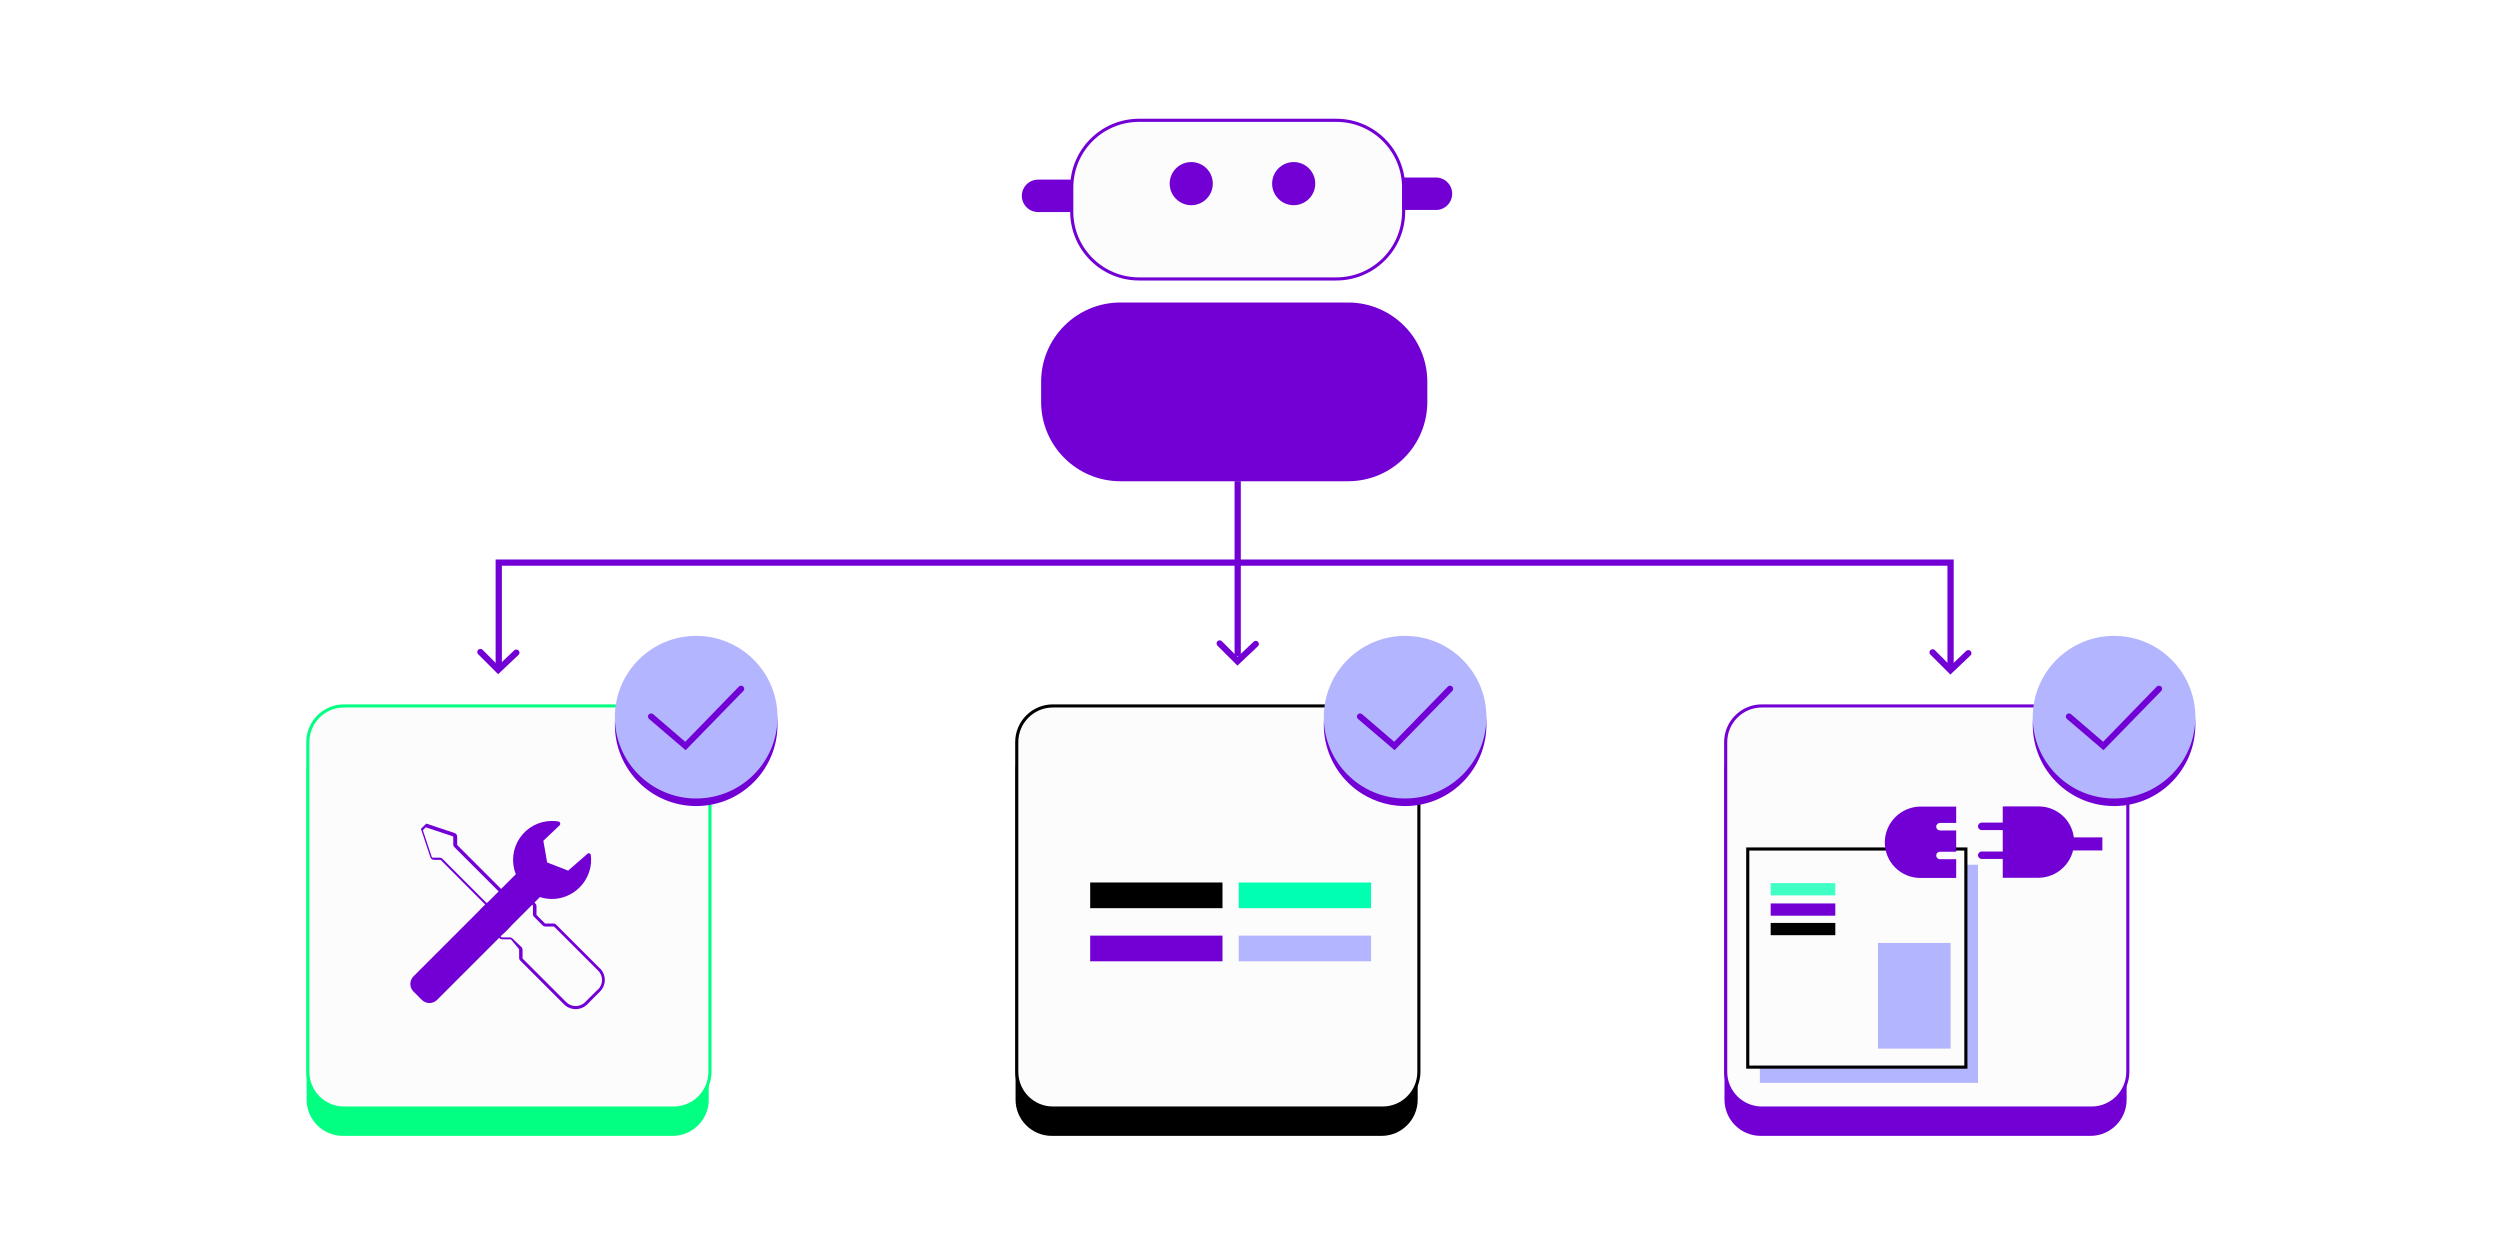 <svg width="400" height="200" viewBox="0 0 400 200" fill="none" xmlns="http://www.w3.org/2000/svg">
<rect x="0" y="0" width="400" height="200" fill="#808080" stroke="none"/>
<g clip-path="url(#clip0_205_295)">
<rect width="400" height="200" fill="white"/>
<path d="M107.61 117.4H54.85C51.652 117.4 49.06 119.993 49.06 123.19V175.95C49.06 179.148 51.652 181.74 54.85 181.74H107.61C110.807 181.74 113.4 179.148 113.4 175.95V123.19C113.4 119.993 110.807 117.4 107.61 117.4Z" fill="#03FF81"/>
<path d="M107.8 112.949H55.04C51.842 112.949 49.25 115.541 49.25 118.739V171.499C49.25 174.697 51.842 177.289 55.04 177.289H107.8C110.998 177.289 113.59 174.697 113.59 171.499V118.739C113.59 115.541 110.998 112.949 107.8 112.949Z" fill="#FCFCFC" stroke="#03FF81" stroke-width="0.5" stroke-miterlimit="10"/>
<path d="M90.9 139.3L87.54 137.99L86.94 134.52L89.53 132.06C89.579 132.012 89.614 131.951 89.63 131.885C89.647 131.818 89.645 131.748 89.624 131.683C89.603 131.618 89.565 131.559 89.513 131.515C89.461 131.47 89.398 131.44 89.33 131.43C88.999 131.379 88.665 131.352 88.33 131.35C87.312 131.348 86.31 131.596 85.41 132.071C84.51 132.546 83.74 133.235 83.168 134.077C82.596 134.918 82.238 135.887 82.127 136.899C82.016 137.91 82.154 138.934 82.53 139.88L76.75 145.66L80.5 149.41L86.39 143.53C87.202 143.796 88.06 143.891 88.91 143.81C90.153 143.679 91.33 143.184 92.292 142.387C93.255 141.59 93.96 140.526 94.32 139.33C94.57 138.518 94.641 137.662 94.53 136.82C94.526 136.759 94.505 136.701 94.469 136.652C94.433 136.603 94.383 136.565 94.327 136.543C94.27 136.521 94.208 136.516 94.149 136.527C94.089 136.539 94.034 136.568 93.99 136.61L90.9 139.3Z" fill="#7200D5"/>
<path d="M81.495 145.984L80.159 144.648C79.487 143.976 78.398 143.976 77.726 144.648L66.158 156.216C65.486 156.888 65.486 157.977 66.158 158.649L67.494 159.985C68.166 160.657 69.255 160.657 69.927 159.985L81.495 148.417C82.167 147.745 82.167 146.656 81.495 145.984Z" fill="#7200D5"/>
<path d="M95.99 154.95L88.99 147.95C88.871 147.829 88.709 147.761 88.54 147.76H87.31C87.277 147.769 87.242 147.769 87.21 147.76L85.84 146.39C85.827 146.354 85.827 146.315 85.84 146.28V145.01C85.841 144.926 85.826 144.844 85.795 144.767C85.764 144.689 85.718 144.619 85.66 144.56L84.45 143.35C84.392 143.29 84.323 143.243 84.246 143.21C84.17 143.178 84.088 143.161 84.005 143.161C83.922 143.161 83.839 143.178 83.763 143.21C83.687 143.243 83.617 143.29 83.56 143.35L82.56 144.4C82.53 144.423 82.493 144.436 82.455 144.436C82.416 144.436 82.38 144.423 82.35 144.4L73.15 135.2C73.137 135.164 73.137 135.125 73.15 135.09V133.87C73.151 133.738 73.11 133.609 73.033 133.503C72.955 133.397 72.845 133.318 72.72 133.28L68.19 131.77V131.84V131.79L67.35 132.62L68.86 137.15C68.9 137.276 68.981 137.386 69.089 137.464C69.197 137.541 69.327 137.582 69.46 137.58H70.39C70.426 137.57 70.464 137.57 70.5 137.58L79.7 146.79C79.707 146.805 79.71 146.822 79.71 146.84C79.71 146.857 79.707 146.874 79.7 146.89C79.713 146.925 79.713 146.964 79.7 147L78.7 148C78.584 148.121 78.519 148.282 78.519 148.45C78.519 148.617 78.584 148.779 78.7 148.9L79.91 150.1C80.029 150.22 80.19 150.288 80.36 150.29H81.63C81.665 150.276 81.704 150.276 81.74 150.29L83.06 151.87C83.073 151.905 83.073 151.944 83.06 151.98V153.25C83.061 153.419 83.129 153.581 83.25 153.7L90.25 160.7C90.744 161.187 91.41 161.461 92.105 161.461C92.799 161.461 93.466 161.187 93.96 160.7L94.65 160L96 158.65C96.244 158.406 96.437 158.117 96.569 157.799C96.701 157.48 96.769 157.139 96.769 156.795C96.769 156.45 96.701 156.109 96.569 155.79C96.437 155.472 96.244 155.183 96 154.94L95.99 154.95ZM95.65 158.32L94.32 159.64L93.61 160.36C93.208 160.75 92.67 160.969 92.11 160.969C91.549 160.969 91.011 160.75 90.61 160.36L83.61 153.36C83.597 153.324 83.597 153.285 83.61 153.25V151.98C83.611 151.896 83.596 151.814 83.565 151.737C83.534 151.659 83.488 151.589 83.43 151.53L81.99 150.16C81.93 150.101 81.86 150.055 81.783 150.025C81.705 149.994 81.623 149.978 81.54 149.98H80.31C80.268 149.978 80.228 149.96 80.2 149.93L78.99 148.73C78.963 148.699 78.949 148.66 78.949 148.62C78.949 148.579 78.963 148.54 78.99 148.51L79.99 147.51C80.106 147.389 80.171 147.227 80.171 147.06C80.171 146.892 80.106 146.731 79.99 146.61L70.79 137.41C70.73 137.351 70.66 137.305 70.583 137.275C70.505 137.244 70.423 137.228 70.34 137.23H69.24C69.207 137.231 69.175 137.223 69.148 137.205C69.121 137.187 69.1 137.16 69.09 137.13L67.66 132.84L68.13 132.37L72.42 133.8C72.449 133.81 72.474 133.829 72.492 133.854C72.51 133.879 72.519 133.909 72.52 133.94V135.1C72.521 135.269 72.589 135.431 72.71 135.55L81.91 144.75C82.029 144.865 82.189 144.93 82.355 144.93C82.521 144.93 82.68 144.865 82.8 144.75L83.8 143.7C83.813 143.685 83.829 143.673 83.847 143.665C83.865 143.656 83.885 143.652 83.905 143.652C83.924 143.652 83.944 143.656 83.962 143.665C83.98 143.673 83.996 143.685 84.01 143.7L85.27 144.87C85.277 144.887 85.281 144.906 85.281 144.925C85.281 144.943 85.277 144.962 85.27 144.98V146.25C85.271 146.419 85.339 146.581 85.46 146.7L86.83 148.07C86.888 148.127 86.956 148.172 87.032 148.203C87.107 148.234 87.188 148.25 87.27 148.25H88.59C88.631 148.251 88.671 148.269 88.7 148.3L95.7 155.3C95.899 155.497 96.057 155.732 96.165 155.992C96.273 156.251 96.329 156.529 96.33 156.81C96.321 157.377 96.091 157.919 95.69 158.32H95.65Z" fill="#7200D6"/>
<path d="M111.39 128.969C118.575 128.969 124.4 123.144 124.4 115.959C124.4 108.774 118.575 102.949 111.39 102.949C104.205 102.949 98.38 108.774 98.38 115.959C98.38 123.144 104.205 128.969 111.39 128.969Z" fill="#7200D5"/>
<path d="M111.39 127.76C118.575 127.76 124.4 121.935 124.4 114.75C124.4 107.565 118.575 101.74 111.39 101.74C104.205 101.74 98.38 107.565 98.38 114.75C98.38 121.935 104.205 127.76 111.39 127.76Z" fill="#B3B5FF"/>
<path d="M109.7 120.029L103.85 115.029C103.749 114.943 103.687 114.82 103.676 114.688C103.666 114.556 103.709 114.425 103.795 114.324C103.881 114.223 104.004 114.161 104.136 114.151C104.268 114.14 104.399 114.183 104.5 114.269L109.64 118.689L118.24 109.839C118.334 109.755 118.456 109.709 118.582 109.711C118.708 109.713 118.829 109.763 118.92 109.85C119.011 109.937 119.066 110.056 119.073 110.182C119.081 110.308 119.04 110.432 118.96 110.529L109.7 120.029Z" fill="#7200D6"/>
<path d="M221.04 117.4H168.28C165.083 117.4 162.49 119.993 162.49 123.19V175.95C162.49 179.148 165.083 181.74 168.28 181.74H221.04C224.238 181.74 226.83 179.148 226.83 175.95V123.19C226.83 119.993 224.238 117.4 221.04 117.4Z" fill="black"/>
<path d="M221.23 112.949H168.47C165.272 112.949 162.68 115.541 162.68 118.739V171.499C162.68 174.697 165.272 177.289 168.47 177.289H221.23C224.427 177.289 227.02 174.697 227.02 171.499V118.739C227.02 115.541 224.427 112.949 221.23 112.949Z" fill="#FCFCFC" stroke="black" stroke-width="0.5" stroke-miterlimit="10"/>
<path d="M224.82 128.969C232.005 128.969 237.83 123.144 237.83 115.959C237.83 108.774 232.005 102.949 224.82 102.949C217.634 102.949 211.81 108.774 211.81 115.959C211.81 123.144 217.634 128.969 224.82 128.969Z" fill="#7200D5"/>
<path d="M224.82 127.76C232.005 127.76 237.83 121.935 237.83 114.75C237.83 107.565 232.005 101.74 224.82 101.74C217.634 101.74 211.81 107.565 211.81 114.75C211.81 121.935 217.634 127.76 224.82 127.76Z" fill="#B3B5FF"/>
<path d="M223.13 120.029L217.28 115.029C217.18 114.943 217.117 114.82 217.107 114.688C217.097 114.556 217.139 114.425 217.225 114.324C217.312 114.223 217.434 114.161 217.567 114.151C217.699 114.14 217.83 114.183 217.931 114.269L223.071 118.689L231.67 109.839C231.764 109.755 231.887 109.709 232.013 109.711C232.139 109.713 232.26 109.763 232.351 109.85C232.442 109.937 232.497 110.056 232.504 110.182C232.511 110.308 232.471 110.432 232.39 110.529L223.13 120.029Z" fill="#7200D6"/>
<path d="M195.6 141.199H174.43V145.309H195.6V141.199Z" fill="black"/>
<path d="M219.37 141.199H198.2V145.309H219.37V141.199Z" fill="#00FFB1"/>
<path d="M195.6 149.699H174.43V153.809H195.6V149.699Z" fill="#7200D5"/>
<path d="M219.37 149.699H198.2V153.809H219.37V149.699Z" fill="#B3B5FF"/>
<path d="M334.47 117.4H281.71C278.512 117.4 275.92 119.993 275.92 123.19V175.95C275.92 179.148 278.512 181.74 281.71 181.74H334.47C337.668 181.74 340.26 179.148 340.26 175.95V123.19C340.26 119.993 337.668 117.4 334.47 117.4Z" fill="#7200D5"/>
<path d="M334.66 112.949H281.9C278.703 112.949 276.11 115.541 276.11 118.739V171.499C276.11 174.697 278.703 177.289 281.9 177.289H334.66C337.858 177.289 340.45 174.697 340.45 171.499V118.739C340.45 115.541 337.858 112.949 334.66 112.949Z" fill="#FCFCFC" stroke="#7200D5" stroke-width="0.5" stroke-miterlimit="10"/>
<path d="M338.25 128.969C345.435 128.969 351.26 123.144 351.26 115.959C351.26 108.774 345.435 102.949 338.25 102.949C331.065 102.949 325.24 108.774 325.24 115.959C325.24 123.144 331.065 128.969 338.25 128.969Z" fill="#7200D5"/>
<path d="M338.25 127.76C345.435 127.76 351.26 121.935 351.26 114.75C351.26 107.565 345.435 101.74 338.25 101.74C331.065 101.74 325.24 107.565 325.24 114.75C325.24 121.935 331.065 127.76 338.25 127.76Z" fill="#B3B5FF"/>
<path d="M336.56 120.029L330.71 115.029C330.609 114.943 330.547 114.82 330.537 114.688C330.526 114.556 330.569 114.425 330.655 114.324C330.741 114.223 330.864 114.161 330.996 114.151C331.129 114.14 331.259 114.183 331.36 114.269L336.5 118.689L345.1 109.839C345.194 109.755 345.316 109.709 345.442 109.711C345.569 109.713 345.689 109.763 345.78 109.85C345.872 109.937 345.926 110.056 345.934 110.182C345.941 110.308 345.9 110.432 345.82 110.529L336.56 120.029Z" fill="#7200D6"/>
<path d="M316.48 138.359H281.58V173.259H316.48V138.359Z" fill="#B3B5FF"/>
<path d="M314.54 135.84H279.64V170.74H314.54V135.84Z" fill="#FCFCFC" stroke="black" stroke-width="0.5" stroke-miterlimit="10"/>
<path d="M326.1 140.449H320.44V129.029H326.2C327.702 129.029 329.141 129.626 330.203 130.687C331.264 131.748 331.86 133.188 331.86 134.689C331.86 136.217 331.254 137.682 330.173 138.762C329.093 139.842 327.628 140.449 326.1 140.449Z" fill="#7200D5"/>
<path d="M320.59 131.619H317.08C316.749 131.619 316.48 131.886 316.48 132.214C316.48 132.543 316.749 132.809 317.08 132.809H320.59C320.922 132.809 321.19 132.543 321.19 132.214C321.19 131.886 320.922 131.619 320.59 131.619Z" fill="#7200D5"/>
<path d="M320.59 136.24H317.08C316.749 136.24 316.48 136.507 316.48 136.835C316.48 137.164 316.749 137.43 317.08 137.43H320.59C320.922 137.43 321.19 137.164 321.19 136.835C321.19 136.507 320.922 136.24 320.59 136.24Z" fill="#7200D5"/>
<path d="M336.38 133.98H331.67V136.07H336.38V133.98Z" fill="#7200D5"/>
<path d="M310.39 137.471C310.312 137.472 310.234 137.458 310.161 137.429C310.089 137.4 310.022 137.356 309.967 137.302C309.911 137.247 309.866 137.181 309.836 137.109C309.806 137.037 309.79 136.959 309.79 136.881C309.79 136.802 309.806 136.724 309.836 136.651C309.866 136.578 309.91 136.512 309.966 136.457C310.022 136.401 310.088 136.357 310.161 136.326C310.234 136.296 310.312 136.281 310.39 136.281H312.99V132.871H310.39C310.231 132.871 310.079 132.808 309.966 132.695C309.854 132.583 309.79 132.43 309.79 132.271C309.79 132.112 309.854 131.959 309.966 131.847C310.079 131.734 310.231 131.671 310.39 131.671H312.99V129.051H307.33C306.574 129.049 305.826 129.197 305.127 129.486C304.428 129.774 303.793 130.197 303.258 130.731C302.723 131.265 302.299 131.9 302.009 132.598C301.719 133.296 301.57 134.045 301.57 134.801C301.57 136.303 302.166 137.744 303.228 138.807C304.289 139.87 305.728 140.468 307.23 140.471H312.99V137.471H310.39Z" fill="#7200D5"/>
<path d="M312.1 150.869H300.48V167.779H312.1V150.869Z" fill="#B3B5FF"/>
<path d="M293.65 141.301H283.31V143.261H293.65V141.301Z" fill="#40FFC4"/>
<path d="M293.65 144.551H283.31V146.511H293.65V144.551Z" fill="#7200D5"/>
<path d="M293.65 147.67H283.31V149.63H293.65V147.67Z" fill="black"/>
<path d="M215.68 48.4H179.27C172.262 48.4 166.58 54.082 166.58 61.09V64.31C166.58 71.319 172.262 77 179.27 77H215.68C222.689 77 228.37 71.319 228.37 64.31V61.09C228.37 54.082 222.689 48.4 215.68 48.4Z" fill="#7200D5"/>
<path d="M213.81 19.25H182.25C176.302 19.25 171.48 24.072 171.48 30.02V33.86C171.48 39.808 176.302 44.63 182.25 44.63H213.81C219.759 44.63 224.58 39.808 224.58 33.86V30.02C224.58 24.072 219.759 19.25 213.81 19.25Z" fill="#FCFCFC" stroke="#7200D5" stroke-width="0.5" stroke-miterlimit="10"/>
<path d="M190.6 32.83C192.506 32.83 194.05 31.285 194.05 29.38C194.05 27.474 192.506 25.93 190.6 25.93C188.695 25.93 187.15 27.474 187.15 29.38C187.15 31.285 188.695 32.83 190.6 32.83Z" fill="#7200D5"/>
<path d="M206.99 32.83C208.895 32.83 210.44 31.285 210.44 29.38C210.44 27.474 208.895 25.93 206.99 25.93C205.085 25.93 203.54 27.474 203.54 29.38C203.54 31.285 205.085 32.83 206.99 32.83Z" fill="#7200D5"/>
<path d="M166.09 28.74H171.47V33.93H166.09C165.401 33.93 164.739 33.656 164.252 33.169C163.764 32.681 163.49 32.02 163.49 31.33C163.493 30.642 163.768 29.984 164.255 29.498C164.743 29.013 165.402 28.74 166.09 28.74Z" fill="#7200D5"/>
<path d="M229.75 33.59H224.37V28.4H229.75C230.439 28.4 231.1 28.674 231.588 29.161C232.076 29.649 232.35 30.31 232.35 31C232.35 31.689 232.076 32.35 231.588 32.838C231.1 33.326 230.439 33.6 229.75 33.6V33.59Z" fill="#7200D5"/>
<path d="M312.59 106.7H311.59V90.519H80.3V106.7H79.3V89.519H312.59V106.7Z" fill="#7200D5"/>
<path d="M198.53 76.99H197.53V104.99H198.53V76.99Z" fill="#7200D5"/>
<path d="M79.7 107.87L76.51 104.68C76.463 104.634 76.426 104.578 76.401 104.517C76.375 104.456 76.362 104.391 76.362 104.325C76.362 104.259 76.375 104.194 76.401 104.133C76.426 104.072 76.463 104.016 76.51 103.97C76.605 103.878 76.733 103.826 76.865 103.826C76.998 103.826 77.125 103.878 77.22 103.97L79.72 106.48L82.26 104.07C82.307 104.023 82.362 103.986 82.423 103.961C82.484 103.935 82.549 103.922 82.615 103.922C82.681 103.922 82.747 103.935 82.808 103.961C82.868 103.986 82.924 104.023 82.97 104.07C83.017 104.116 83.054 104.17 83.079 104.23C83.104 104.29 83.117 104.355 83.117 104.42C83.117 104.485 83.104 104.55 83.079 104.61C83.054 104.67 83.017 104.724 82.97 104.77L79.7 107.87Z" fill="#7200D5"/>
<path d="M197.99 106.501L194.8 103.311C194.753 103.264 194.716 103.209 194.691 103.148C194.665 103.087 194.652 103.022 194.652 102.956C194.652 102.89 194.665 102.824 194.691 102.763C194.716 102.703 194.753 102.647 194.8 102.601C194.845 102.553 194.899 102.515 194.96 102.489C195.02 102.463 195.085 102.449 195.15 102.449C195.216 102.449 195.281 102.463 195.341 102.489C195.401 102.515 195.455 102.553 195.5 102.601L198.01 105.101L200.55 102.701C200.596 102.65 200.652 102.608 200.715 102.58C200.778 102.552 200.845 102.536 200.914 102.535C200.983 102.534 201.051 102.547 201.115 102.574C201.178 102.6 201.235 102.639 201.283 102.689C201.331 102.739 201.367 102.798 201.391 102.862C201.415 102.927 201.425 102.996 201.421 103.064C201.417 103.133 201.399 103.2 201.368 103.261C201.337 103.323 201.293 103.377 201.24 103.421L197.99 106.501Z" fill="#7200D5"/>
<path d="M312.06 107.93L308.86 104.73C308.766 104.636 308.713 104.508 308.713 104.375C308.713 104.242 308.766 104.114 308.86 104.02C308.954 103.926 309.082 103.873 309.215 103.873C309.348 103.873 309.476 103.926 309.57 104.02L312.08 106.53L314.62 104.12C314.718 104.04 314.843 104.001 314.97 104.01C315.096 104.019 315.214 104.075 315.301 104.168C315.387 104.26 315.435 104.382 315.435 104.509C315.435 104.636 315.386 104.758 315.3 104.85L312.06 107.93Z" fill="#7200D5"/>
</g>
<defs>
<clipPath id="clip0_205_295">
<rect width="400" height="200" fill="white"/>
</clipPath>
</defs>
</svg>
